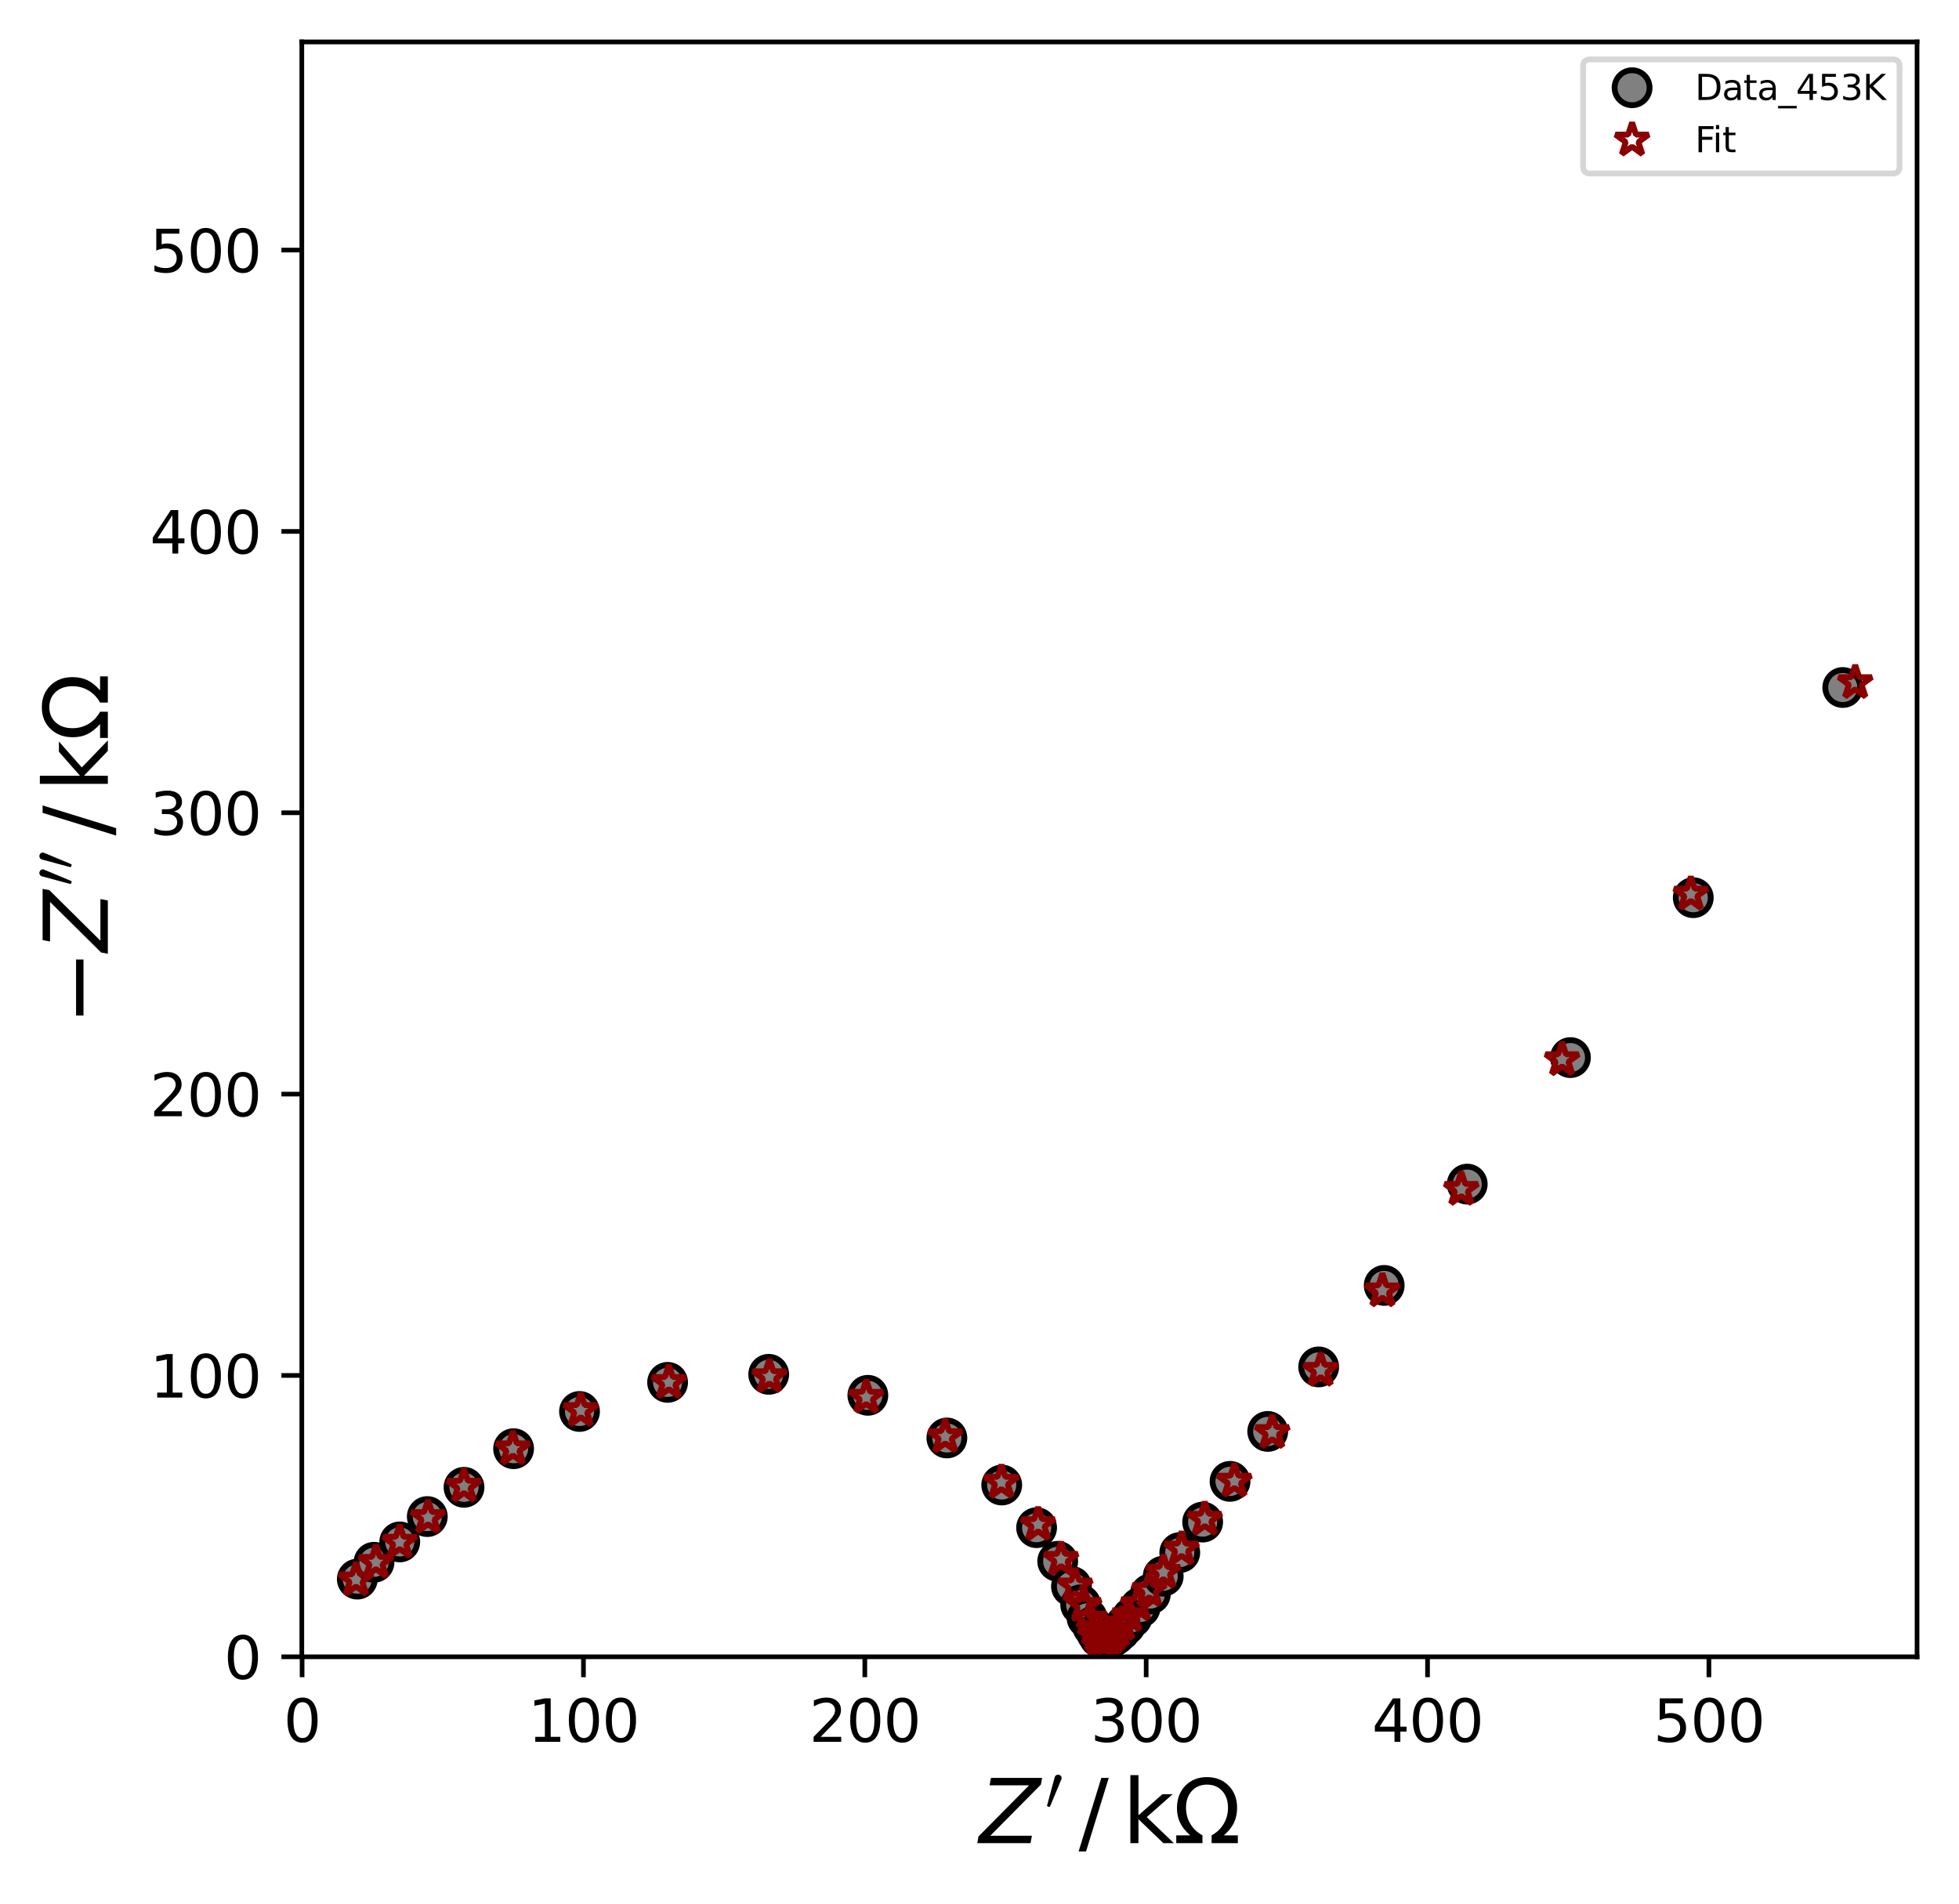 <?xml version="1.0" encoding="utf-8" standalone="no"?>
<!DOCTYPE svg PUBLIC "-//W3C//DTD SVG 1.1//EN"
  "http://www.w3.org/Graphics/SVG/1.1/DTD/svg11.dtd">
<svg xmlns:xlink="http://www.w3.org/1999/xlink" width="336.253pt" height="326.795pt" viewBox="0 0 336.253 326.795" xmlns="http://www.w3.org/2000/svg" version="1.1">
 <defs>
  <style type="text/css">*{stroke-linejoin: round; stroke-linecap: butt}</style>
 </defs>
 <g id="figure_1">
  <g id="patch_1">
   <path d="M -0 326.795 
L 336.253 326.795 
L 336.253 0 
L -0 0 
z
" style="fill: #ffffff"/>
  </g>
  <g id="axes_1">
   <g id="patch_2">
    <path d="M 51.805 284.4 
L 329.053 284.4 
L 329.053 7.2 
L 51.805 7.2 
z
" style="fill: #ffffff"/>
   </g>
   <g id="matplotlib.axis_1">
    <g id="xtick_1">
     <g id="line2d_1">
      <defs>
       <path id="m35f0a8f151" d="M 0 0 
L 0 3.5 
" style="stroke: #000000; stroke-width: 0.8"/>
      </defs>
      <g>
       <use xlink:href="#m35f0a8f151" x="51.853" y="284.4" style="stroke: #000000; stroke-width: 0.8"/>
      </g>
     </g>
     <g id="text_1">
      <!-- 0 -->
      <g transform="translate(48.672 298.998) scale(0.1 -0.1)">
       <defs>
        <path id="DejaVuSans-30" d="M 2034 4250 
Q 1547 4250 1301 3770 
Q 1056 3291 1056 2328 
Q 1056 1369 1301 889 
Q 1547 409 2034 409 
Q 2525 409 2770 889 
Q 3016 1369 3016 2328 
Q 3016 3291 2770 3770 
Q 2525 4250 2034 4250 
z
M 2034 4750 
Q 2819 4750 3233 4129 
Q 3647 3509 3647 2328 
Q 3647 1150 3233 529 
Q 2819 -91 2034 -91 
Q 1250 -91 836 529 
Q 422 1150 422 2328 
Q 422 3509 836 4129 
Q 1250 4750 2034 4750 
z
" transform="scale(0.016)"/>
       </defs>
       <use xlink:href="#DejaVuSans-30"/>
      </g>
     </g>
    </g>
    <g id="xtick_2">
     <g id="line2d_2">
      <g>
       <use xlink:href="#m35f0a8f151" x="100.147" y="284.4" style="stroke: #000000; stroke-width: 0.8"/>
      </g>
     </g>
     <g id="text_2">
      <!-- 100 -->
      <g transform="translate(90.604 298.998) scale(0.1 -0.1)">
       <defs>
        <path id="DejaVuSans-31" d="M 794 531 
L 1825 531 
L 1825 4091 
L 703 3866 
L 703 4441 
L 1819 4666 
L 2450 4666 
L 2450 531 
L 3481 531 
L 3481 0 
L 794 0 
L 794 531 
z
" transform="scale(0.016)"/>
       </defs>
       <use xlink:href="#DejaVuSans-31"/>
       <use xlink:href="#DejaVuSans-30" transform="translate(63.623 0)"/>
       <use xlink:href="#DejaVuSans-30" transform="translate(127.246 0)"/>
      </g>
     </g>
    </g>
    <g id="xtick_3">
     <g id="line2d_3">
      <g>
       <use xlink:href="#m35f0a8f151" x="148.442" y="284.4" style="stroke: #000000; stroke-width: 0.8"/>
      </g>
     </g>
     <g id="text_3">
      <!-- 200 -->
      <g transform="translate(138.898 298.998) scale(0.1 -0.1)">
       <defs>
        <path id="DejaVuSans-32" d="M 1228 531 
L 3431 531 
L 3431 0 
L 469 0 
L 469 531 
Q 828 903 1448 1529 
Q 2069 2156 2228 2338 
Q 2531 2678 2651 2914 
Q 2772 3150 2772 3378 
Q 2772 3750 2511 3984 
Q 2250 4219 1831 4219 
Q 1534 4219 1204 4116 
Q 875 4013 500 3803 
L 500 4441 
Q 881 4594 1212 4672 
Q 1544 4750 1819 4750 
Q 2544 4750 2975 4387 
Q 3406 4025 3406 3419 
Q 3406 3131 3298 2873 
Q 3191 2616 2906 2266 
Q 2828 2175 2409 1742 
Q 1991 1309 1228 531 
z
" transform="scale(0.016)"/>
       </defs>
       <use xlink:href="#DejaVuSans-32"/>
       <use xlink:href="#DejaVuSans-30" transform="translate(63.623 0)"/>
       <use xlink:href="#DejaVuSans-30" transform="translate(127.246 0)"/>
      </g>
     </g>
    </g>
    <g id="xtick_4">
     <g id="line2d_4">
      <g>
       <use xlink:href="#m35f0a8f151" x="196.736" y="284.4" style="stroke: #000000; stroke-width: 0.8"/>
      </g>
     </g>
     <g id="text_4">
      <!-- 300 -->
      <g transform="translate(187.192 298.998) scale(0.1 -0.1)">
       <defs>
        <path id="DejaVuSans-33" d="M 2597 2516 
Q 3050 2419 3304 2112 
Q 3559 1806 3559 1356 
Q 3559 666 3084 287 
Q 2609 -91 1734 -91 
Q 1441 -91 1130 -33 
Q 819 25 488 141 
L 488 750 
Q 750 597 1062 519 
Q 1375 441 1716 441 
Q 2309 441 2620 675 
Q 2931 909 2931 1356 
Q 2931 1769 2642 2001 
Q 2353 2234 1838 2234 
L 1294 2234 
L 1294 2753 
L 1863 2753 
Q 2328 2753 2575 2939 
Q 2822 3125 2822 3475 
Q 2822 3834 2567 4026 
Q 2313 4219 1838 4219 
Q 1578 4219 1281 4162 
Q 984 4106 628 3988 
L 628 4550 
Q 988 4650 1302 4700 
Q 1616 4750 1894 4750 
Q 2613 4750 3031 4423 
Q 3450 4097 3450 3541 
Q 3450 3153 3228 2886 
Q 3006 2619 2597 2516 
z
" transform="scale(0.016)"/>
       </defs>
       <use xlink:href="#DejaVuSans-33"/>
       <use xlink:href="#DejaVuSans-30" transform="translate(63.623 0)"/>
       <use xlink:href="#DejaVuSans-30" transform="translate(127.246 0)"/>
      </g>
     </g>
    </g>
    <g id="xtick_5">
     <g id="line2d_5">
      <g>
       <use xlink:href="#m35f0a8f151" x="245.03" y="284.4" style="stroke: #000000; stroke-width: 0.8"/>
      </g>
     </g>
     <g id="text_5">
      <!-- 400 -->
      <g transform="translate(235.487 298.998) scale(0.1 -0.1)">
       <defs>
        <path id="DejaVuSans-34" d="M 2419 4116 
L 825 1625 
L 2419 1625 
L 2419 4116 
z
M 2253 4666 
L 3047 4666 
L 3047 1625 
L 3713 1625 
L 3713 1100 
L 3047 1100 
L 3047 0 
L 2419 0 
L 2419 1100 
L 313 1100 
L 313 1709 
L 2253 4666 
z
" transform="scale(0.016)"/>
       </defs>
       <use xlink:href="#DejaVuSans-34"/>
       <use xlink:href="#DejaVuSans-30" transform="translate(63.623 0)"/>
       <use xlink:href="#DejaVuSans-30" transform="translate(127.246 0)"/>
      </g>
     </g>
    </g>
    <g id="xtick_6">
     <g id="line2d_6">
      <g>
       <use xlink:href="#m35f0a8f151" x="293.325" y="284.4" style="stroke: #000000; stroke-width: 0.8"/>
      </g>
     </g>
     <g id="text_6">
      <!-- 500 -->
      <g transform="translate(283.781 298.998) scale(0.1 -0.1)">
       <defs>
        <path id="DejaVuSans-35" d="M 691 4666 
L 3169 4666 
L 3169 4134 
L 1269 4134 
L 1269 2991 
Q 1406 3038 1543 3061 
Q 1681 3084 1819 3084 
Q 2600 3084 3056 2656 
Q 3513 2228 3513 1497 
Q 3513 744 3044 326 
Q 2575 -91 1722 -91 
Q 1428 -91 1123 -41 
Q 819 9 494 109 
L 494 744 
Q 775 591 1075 516 
Q 1375 441 1709 441 
Q 2250 441 2565 725 
Q 2881 1009 2881 1497 
Q 2881 1984 2565 2268 
Q 2250 2553 1709 2553 
Q 1456 2553 1204 2497 
Q 953 2441 691 2322 
L 691 4666 
z
" transform="scale(0.016)"/>
       </defs>
       <use xlink:href="#DejaVuSans-35"/>
       <use xlink:href="#DejaVuSans-30" transform="translate(63.623 0)"/>
       <use xlink:href="#DejaVuSans-30" transform="translate(127.246 0)"/>
      </g>
     </g>
    </g>
    <g id="text_7">
     <!-- $ \mathit{Z^{\prime}} \,/\, \mathrm{k\Omega}$ -->
     <g transform="translate(168.079 316.476) scale(0.15 -0.15)">
      <defs>
       <path id="DejaVuSans-Oblique-5a" d="M 838 4666 
L 4500 4666 
L 4409 4184 
L 794 531 
L 3769 531 
L 3669 0 
L -141 0 
L -50 481 
L 3566 4134 
L 738 4134 
L 838 4666 
z
" transform="scale(0.016)"/>
       <path id="Cmsy10-30" d="M 225 347 
Q 184 359 184 409 
L 966 3316 
Q 1003 3434 1093 3506 
Q 1184 3578 1300 3578 
Q 1450 3578 1564 3479 
Q 1678 3381 1678 3231 
Q 1678 3166 1644 3084 
L 488 319 
Q 466 275 428 275 
Q 394 275 320 306 
Q 247 338 225 347 
z
" transform="scale(0.016)"/>
       <path id="DejaVuSans-2f" d="M 1625 4666 
L 2156 4666 
L 531 -594 
L 0 -594 
L 1625 4666 
z
" transform="scale(0.016)"/>
       <path id="DejaVuSans-6b" d="M 581 4863 
L 1159 4863 
L 1159 1991 
L 2875 3500 
L 3609 3500 
L 1753 1863 
L 3688 0 
L 2938 0 
L 1159 1709 
L 1159 0 
L 581 0 
L 581 4863 
z
" transform="scale(0.016)"/>
       <path id="DejaVuSans-3a9" d="M 4647 556 
L 4647 0 
L 2772 0 
L 2772 556 
Q 3325 859 3634 1378 
Q 3944 1897 3944 2528 
Q 3944 3278 3531 3731 
Q 3119 4184 2444 4184 
Q 1769 4184 1355 3729 
Q 941 3275 941 2528 
Q 941 1897 1250 1378 
Q 1563 859 2119 556 
L 2119 0 
L 244 0 
L 244 556 
L 1241 556 
Q 747 991 519 1456 
Q 294 1922 294 2497 
Q 294 3491 894 4106 
Q 1491 4722 2444 4722 
Q 3391 4722 3994 4106 
Q 4594 3494 4594 2528 
Q 4594 1922 4372 1459 
Q 4150 997 3647 556 
L 4647 556 
z
" transform="scale(0.016)"/>
      </defs>
      <use xlink:href="#DejaVuSans-Oblique-5a" transform="translate(0 0.584)"/>
      <use xlink:href="#Cmsy10-30" transform="translate(75.523 38.866) scale(0.7)"/>
      <use xlink:href="#DejaVuSans-2f" transform="translate(113.736 0.584)"/>
      <use xlink:href="#DejaVuSans-6b" transform="translate(163.663 0.584)"/>
      <use xlink:href="#DejaVuSans-3a9" transform="translate(221.573 0.584)"/>
     </g>
    </g>
   </g>
   <g id="matplotlib.axis_2">
    <g id="ytick_1">
     <g id="line2d_7">
      <defs>
       <path id="m943a138483" d="M 0 0 
L -3.5 0 
" style="stroke: #000000; stroke-width: 0.8"/>
      </defs>
      <g>
       <use xlink:href="#m943a138483" x="51.805" y="284.4" style="stroke: #000000; stroke-width: 0.8"/>
      </g>
     </g>
     <g id="text_8">
      <!-- 0 -->
      <g transform="translate(38.442 288.199) scale(0.1 -0.1)">
       <use xlink:href="#DejaVuSans-30"/>
      </g>
     </g>
    </g>
    <g id="ytick_2">
     <g id="line2d_8">
      <g>
       <use xlink:href="#m943a138483" x="51.805" y="236.106" style="stroke: #000000; stroke-width: 0.8"/>
      </g>
     </g>
     <g id="text_9">
      <!-- 100 -->
      <g transform="translate(25.717 239.905) scale(0.1 -0.1)">
       <use xlink:href="#DejaVuSans-31"/>
       <use xlink:href="#DejaVuSans-30" transform="translate(63.623 0)"/>
       <use xlink:href="#DejaVuSans-30" transform="translate(127.246 0)"/>
      </g>
     </g>
    </g>
    <g id="ytick_3">
     <g id="line2d_9">
      <g>
       <use xlink:href="#m943a138483" x="51.805" y="187.811" style="stroke: #000000; stroke-width: 0.8"/>
      </g>
     </g>
     <g id="text_10">
      <!-- 200 -->
      <g transform="translate(25.717 191.61) scale(0.1 -0.1)">
       <use xlink:href="#DejaVuSans-32"/>
       <use xlink:href="#DejaVuSans-30" transform="translate(63.623 0)"/>
       <use xlink:href="#DejaVuSans-30" transform="translate(127.246 0)"/>
      </g>
     </g>
    </g>
    <g id="ytick_4">
     <g id="line2d_10">
      <g>
       <use xlink:href="#m943a138483" x="51.805" y="139.517" style="stroke: #000000; stroke-width: 0.8"/>
      </g>
     </g>
     <g id="text_11">
      <!-- 300 -->
      <g transform="translate(25.717 143.316) scale(0.1 -0.1)">
       <use xlink:href="#DejaVuSans-33"/>
       <use xlink:href="#DejaVuSans-30" transform="translate(63.623 0)"/>
       <use xlink:href="#DejaVuSans-30" transform="translate(127.246 0)"/>
      </g>
     </g>
    </g>
    <g id="ytick_5">
     <g id="line2d_11">
      <g>
       <use xlink:href="#m943a138483" x="51.805" y="91.223" style="stroke: #000000; stroke-width: 0.8"/>
      </g>
     </g>
     <g id="text_12">
      <!-- 400 -->
      <g transform="translate(25.717 95.022) scale(0.1 -0.1)">
       <use xlink:href="#DejaVuSans-34"/>
       <use xlink:href="#DejaVuSans-30" transform="translate(63.623 0)"/>
       <use xlink:href="#DejaVuSans-30" transform="translate(127.246 0)"/>
      </g>
     </g>
    </g>
    <g id="ytick_6">
     <g id="line2d_12">
      <g>
       <use xlink:href="#m943a138483" x="51.805" y="42.928" style="stroke: #000000; stroke-width: 0.8"/>
      </g>
     </g>
     <g id="text_13">
      <!-- 500 -->
      <g transform="translate(25.717 46.727) scale(0.1 -0.1)">
       <use xlink:href="#DejaVuSans-35"/>
       <use xlink:href="#DejaVuSans-30" transform="translate(63.623 0)"/>
       <use xlink:href="#DejaVuSans-30" transform="translate(127.246 0)"/>
      </g>
     </g>
    </g>
    <g id="text_14">
     <!-- $ \mathit{-Z^{\prime\prime}} \,/\, \mathrm{k\Omega}$ -->
     <g transform="translate(18.598 175.95) rotate(-90) scale(0.15 -0.15)">
      <defs>
       <path id="DejaVuSans-2212" d="M 678 2272 
L 4684 2272 
L 4684 1741 
L 678 1741 
L 678 2272 
z
" transform="scale(0.016)"/>
      </defs>
      <use xlink:href="#DejaVuSans-2212" transform="translate(0 0.584)"/>
      <use xlink:href="#DejaVuSans-Oblique-5a" transform="translate(83.789 0.584)"/>
      <use xlink:href="#Cmsy10-30" transform="translate(159.312 38.866) scale(0.7)"/>
      <use xlink:href="#Cmsy10-30" transform="translate(178.555 38.866) scale(0.7)"/>
      <use xlink:href="#DejaVuSans-2f" transform="translate(216.768 0.584)"/>
      <use xlink:href="#DejaVuSans-6b" transform="translate(266.695 0.584)"/>
      <use xlink:href="#DejaVuSans-3a9" transform="translate(324.605 0.584)"/>
     </g>
    </g>
   </g>
   <g id="line2d_13">
    <defs>
     <path id="md15f66cd11" d="M 0 3 
C 0.796 3 1.559 2.684 2.121 2.121 
C 2.684 1.559 3 0.796 3 0 
C 3 -0.796 2.684 -1.559 2.121 -2.121 
C 1.559 -2.684 0.796 -3 0 -3 
C -0.796 -3 -1.559 -2.684 -2.121 -2.121 
C -2.684 -1.559 -3 -0.796 -3 0 
C -3 0.796 -2.684 1.559 -2.121 2.121 
C -1.559 2.684 -0.796 3 0 3 
z
" style="stroke: #000000"/>
    </defs>
    <g clip-path="url(#p3f3a3a282e)">
     <use xlink:href="#md15f66cd11" x="61.33" y="271.068" style="fill: #808080; stroke: #000000"/>
     <use xlink:href="#md15f66cd11" x="64.198" y="268.181" style="fill: #808080; stroke: #000000"/>
     <use xlink:href="#md15f66cd11" x="68.617" y="264.685" style="fill: #808080; stroke: #000000"/>
     <use xlink:href="#md15f66cd11" x="73.343" y="260.333" style="fill: #808080; stroke: #000000"/>
     <use xlink:href="#md15f66cd11" x="79.647" y="255.309" style="fill: #808080; stroke: #000000"/>
     <use xlink:href="#md15f66cd11" x="88.156" y="248.681" style="fill: #808080; stroke: #000000"/>
     <use xlink:href="#md15f66cd11" x="99.472" y="242.29" style="fill: #808080; stroke: #000000"/>
     <use xlink:href="#md15f66cd11" x="114.592" y="237.294" style="fill: #808080; stroke: #000000"/>
     <use xlink:href="#md15f66cd11" x="131.944" y="235.914" style="fill: #808080; stroke: #000000"/>
     <use xlink:href="#md15f66cd11" x="148.963" y="239.517" style="fill: #808080; stroke: #000000"/>
     <use xlink:href="#md15f66cd11" x="162.527" y="246.84" style="fill: #808080; stroke: #000000"/>
     <use xlink:href="#md15f66cd11" x="171.942" y="254.914" style="fill: #808080; stroke: #000000"/>
     <use xlink:href="#md15f66cd11" x="177.928" y="262.239" style="fill: #808080; stroke: #000000"/>
     <use xlink:href="#md15f66cd11" x="181.549" y="268.015" style="fill: #808080; stroke: #000000"/>
     <use xlink:href="#md15f66cd11" x="183.912" y="272.32" style="fill: #808080; stroke: #000000"/>
     <use xlink:href="#md15f66cd11" x="185.496" y="275.476" style="fill: #808080; stroke: #000000"/>
     <use xlink:href="#md15f66cd11" x="186.59" y="277.727" style="fill: #808080; stroke: #000000"/>
     <use xlink:href="#md15f66cd11" x="187.562" y="279.221" style="fill: #808080; stroke: #000000"/>
     <use xlink:href="#md15f66cd11" x="188.265" y="280.35" style="fill: #808080; stroke: #000000"/>
     <use xlink:href="#md15f66cd11" x="188.698" y="281.038" style="fill: #808080; stroke: #000000"/>
     <use xlink:href="#md15f66cd11" x="189.202" y="281.326" style="fill: #808080; stroke: #000000"/>
     <use xlink:href="#md15f66cd11" x="189.646" y="281.451" style="fill: #808080; stroke: #000000"/>
     <use xlink:href="#md15f66cd11" x="190.207" y="281.349" style="fill: #808080; stroke: #000000"/>
     <use xlink:href="#md15f66cd11" x="190.809" y="281.078" style="fill: #808080; stroke: #000000"/>
     <use xlink:href="#md15f66cd11" x="191.481" y="280.605" style="fill: #808080; stroke: #000000"/>
     <use xlink:href="#md15f66cd11" x="192.255" y="279.924" style="fill: #808080; stroke: #000000"/>
     <use xlink:href="#md15f66cd11" x="193.169" y="278.957" style="fill: #808080; stroke: #000000"/>
     <use xlink:href="#md15f66cd11" x="194.301" y="277.661" style="fill: #808080; stroke: #000000"/>
     <use xlink:href="#md15f66cd11" x="195.694" y="275.944" style="fill: #808080; stroke: #000000"/>
     <use xlink:href="#md15f66cd11" x="197.453" y="273.625" style="fill: #808080; stroke: #000000"/>
     <use xlink:href="#md15f66cd11" x="199.662" y="270.566" style="fill: #808080; stroke: #000000"/>
     <use xlink:href="#md15f66cd11" x="202.502" y="266.513" style="fill: #808080; stroke: #000000"/>
     <use xlink:href="#md15f66cd11" x="206.43" y="261.278" style="fill: #808080; stroke: #000000"/>
     <use xlink:href="#md15f66cd11" x="211.132" y="254.289" style="fill: #808080; stroke: #000000"/>
     <use xlink:href="#md15f66cd11" x="217.601" y="245.715" style="fill: #808080; stroke: #000000"/>
     <use xlink:href="#md15f66cd11" x="226.343" y="234.641" style="fill: #808080; stroke: #000000"/>
     <use xlink:href="#md15f66cd11" x="237.593" y="220.654" style="fill: #808080; stroke: #000000"/>
     <use xlink:href="#md15f66cd11" x="251.844" y="203.263" style="fill: #808080; stroke: #000000"/>
     <use xlink:href="#md15f66cd11" x="269.559" y="181.543" style="fill: #808080; stroke: #000000"/>
     <use xlink:href="#md15f66cd11" x="290.64" y="154.095" style="fill: #808080; stroke: #000000"/>
     <use xlink:href="#md15f66cd11" x="316.304" y="118.016" style="fill: #808080; stroke: #000000"/>
    </g>
   </g>
   <g id="line2d_14">
    <defs>
     <path id="m84bc6db6d0" d="M 0 -3 
L -0.674 -0.927 
L -2.853 -0.927 
L -1.09 0.354 
L -1.763 2.427 
L -0 1.146 
L 1.763 2.427 
L 1.09 0.354 
L 2.853 -0.927 
L 0.674 -0.927 
z
" style="stroke: #8b0000; stroke-linejoin: bevel"/>
    </defs>
    <g clip-path="url(#p3f3a3a282e)">
     <use xlink:href="#m84bc6db6d0" x="61.102" y="271.184" style="fill-opacity: 0; stroke: #8b0000; stroke-linejoin: bevel"/>
     <use xlink:href="#m84bc6db6d0" x="64.532" y="268.185" style="fill-opacity: 0; stroke: #8b0000; stroke-linejoin: bevel"/>
     <use xlink:href="#m84bc6db6d0" x="68.608" y="264.731" style="fill-opacity: 0; stroke: #8b0000; stroke-linejoin: bevel"/>
     <use xlink:href="#m84bc6db6d0" x="73.468" y="260.484" style="fill-opacity: 0; stroke: #8b0000; stroke-linejoin: bevel"/>
     <use xlink:href="#m84bc6db6d0" x="79.635" y="255.113" style="fill-opacity: 0; stroke: #8b0000; stroke-linejoin: bevel"/>
     <use xlink:href="#m84bc6db6d0" x="88.04" y="248.687" style="fill-opacity: 0; stroke: #8b0000; stroke-linejoin: bevel"/>
     <use xlink:href="#m84bc6db6d0" x="99.678" y="242.122" style="fill-opacity: 0; stroke: #8b0000; stroke-linejoin: bevel"/>
     <use xlink:href="#m84bc6db6d0" x="114.81" y="237.303" style="fill-opacity: 0; stroke: #8b0000; stroke-linejoin: bevel"/>
     <use xlink:href="#m84bc6db6d0" x="132.066" y="236.308" style="fill-opacity: 0; stroke: #8b0000; stroke-linejoin: bevel"/>
     <use xlink:href="#m84bc6db6d0" x="148.689" y="239.843" style="fill-opacity: 0; stroke: #8b0000; stroke-linejoin: bevel"/>
     <use xlink:href="#m84bc6db6d0" x="162.235" y="246.608" style="fill-opacity: 0; stroke: #8b0000; stroke-linejoin: bevel"/>
     <use xlink:href="#m84bc6db6d0" x="171.887" y="254.441" style="fill-opacity: 0; stroke: #8b0000; stroke-linejoin: bevel"/>
     <use xlink:href="#m84bc6db6d0" x="178.188" y="261.703" style="fill-opacity: 0; stroke: #8b0000; stroke-linejoin: bevel"/>
     <use xlink:href="#m84bc6db6d0" x="182.125" y="267.666" style="fill-opacity: 0; stroke: #8b0000; stroke-linejoin: bevel"/>
     <use xlink:href="#m84bc6db6d0" x="184.561" y="272.23" style="fill-opacity: 0; stroke: #8b0000; stroke-linejoin: bevel"/>
     <use xlink:href="#m84bc6db6d0" x="186.092" y="275.575" style="fill-opacity: 0; stroke: #8b0000; stroke-linejoin: bevel"/>
     <use xlink:href="#m84bc6db6d0" x="187.087" y="277.953" style="fill-opacity: 0; stroke: #8b0000; stroke-linejoin: bevel"/>
     <use xlink:href="#m84bc6db6d0" x="187.771" y="279.593" style="fill-opacity: 0; stroke: #8b0000; stroke-linejoin: bevel"/>
     <use xlink:href="#m84bc6db6d0" x="188.278" y="280.681" style="fill-opacity: 0; stroke: #8b0000; stroke-linejoin: bevel"/>
     <use xlink:href="#m84bc6db6d0" x="188.692" y="281.353" style="fill-opacity: 0; stroke: #8b0000; stroke-linejoin: bevel"/>
     <use xlink:href="#m84bc6db6d0" x="189.07" y="281.702" style="fill-opacity: 0; stroke: #8b0000; stroke-linejoin: bevel"/>
     <use xlink:href="#m84bc6db6d0" x="189.453" y="281.791" style="fill-opacity: 0; stroke: #8b0000; stroke-linejoin: bevel"/>
     <use xlink:href="#m84bc6db6d0" x="189.874" y="281.652" style="fill-opacity: 0; stroke: #8b0000; stroke-linejoin: bevel"/>
     <use xlink:href="#m84bc6db6d0" x="190.367" y="281.299" style="fill-opacity: 0; stroke: #8b0000; stroke-linejoin: bevel"/>
     <use xlink:href="#m84bc6db6d0" x="190.965" y="280.725" style="fill-opacity: 0; stroke: #8b0000; stroke-linejoin: bevel"/>
     <use xlink:href="#m84bc6db6d0" x="191.709" y="279.906" style="fill-opacity: 0; stroke: #8b0000; stroke-linejoin: bevel"/>
     <use xlink:href="#m84bc6db6d0" x="192.643" y="278.799" style="fill-opacity: 0; stroke: #8b0000; stroke-linejoin: bevel"/>
     <use xlink:href="#m84bc6db6d0" x="193.826" y="277.343" style="fill-opacity: 0; stroke: #8b0000; stroke-linejoin: bevel"/>
     <use xlink:href="#m84bc6db6d0" x="195.331" y="275.454" style="fill-opacity: 0; stroke: #8b0000; stroke-linejoin: bevel"/>
     <use xlink:href="#m84bc6db6d0" x="197.247" y="273.02" style="fill-opacity: 0; stroke: #8b0000; stroke-linejoin: bevel"/>
     <use xlink:href="#m84bc6db6d0" x="199.692" y="269.898" style="fill-opacity: 0; stroke: #8b0000; stroke-linejoin: bevel"/>
     <use xlink:href="#m84bc6db6d0" x="202.813" y="265.898" style="fill-opacity: 0; stroke: #8b0000; stroke-linejoin: bevel"/>
     <use xlink:href="#m84bc6db6d0" x="206.797" y="260.784" style="fill-opacity: 0; stroke: #8b0000; stroke-linejoin: bevel"/>
     <use xlink:href="#m84bc6db6d0" x="211.885" y="254.245" style="fill-opacity: 0; stroke: #8b0000; stroke-linejoin: bevel"/>
     <use xlink:href="#m84bc6db6d0" x="218.383" y="245.889" style="fill-opacity: 0; stroke: #8b0000; stroke-linejoin: bevel"/>
     <use xlink:href="#m84bc6db6d0" x="226.683" y="235.214" style="fill-opacity: 0; stroke: #8b0000; stroke-linejoin: bevel"/>
     <use xlink:href="#m84bc6db6d0" x="237.286" y="221.576" style="fill-opacity: 0; stroke: #8b0000; stroke-linejoin: bevel"/>
     <use xlink:href="#m84bc6db6d0" x="250.826" y="204.156" style="fill-opacity: 0; stroke: #8b0000; stroke-linejoin: bevel"/>
     <use xlink:href="#m84bc6db6d0" x="268.122" y="181.904" style="fill-opacity: 0; stroke: #8b0000; stroke-linejoin: bevel"/>
     <use xlink:href="#m84bc6db6d0" x="290.219" y="153.476" style="fill-opacity: 0; stroke: #8b0000; stroke-linejoin: bevel"/>
     <use xlink:href="#m84bc6db6d0" x="318.44" y="117.166" style="fill-opacity: 0; stroke: #8b0000; stroke-linejoin: bevel"/>
    </g>
   </g>
   <g id="patch_3">
    <path d="M 51.805 284.4 
L 51.805 7.2 
" style="fill: none; stroke: #000000; stroke-width: 0.8; stroke-linejoin: miter; stroke-linecap: square"/>
   </g>
   <g id="patch_4">
    <path d="M 329.053 284.4 
L 329.053 7.2 
" style="fill: none; stroke: #000000; stroke-width: 0.8; stroke-linejoin: miter; stroke-linecap: square"/>
   </g>
   <g id="patch_5">
    <path d="M 51.805 284.4 
L 329.053 284.4 
" style="fill: none; stroke: #000000; stroke-width: 0.8; stroke-linejoin: miter; stroke-linecap: square"/>
   </g>
   <g id="patch_6">
    <path d="M 51.805 7.2 
L 329.053 7.2 
" style="fill: none; stroke: #000000; stroke-width: 0.8; stroke-linejoin: miter; stroke-linecap: square"/>
   </g>
   <g id="legend_1">
    <g id="patch_7">
     <path d="M 272.94 29.781 
L 324.853 29.781 
Q 326.053 29.781 326.053 28.581 
L 326.053 11.4 
Q 326.053 10.2 324.853 10.2 
L 272.94 10.2 
Q 271.74 10.2 271.74 11.4 
L 271.74 28.581 
Q 271.74 29.781 272.94 29.781 
z
" style="fill: #ffffff; opacity: 0.8; stroke: #cccccc; stroke-linejoin: miter"/>
    </g>
    <g id="line2d_15">
     <g>
      <use xlink:href="#md15f66cd11" x="280.14" y="15.059" style="fill: #808080; stroke: #000000"/>
     </g>
    </g>
    <g id="text_15">
     <!-- Data_453K -->
     <g transform="translate(290.94 17.159) scale(0.06 -0.06)">
      <defs>
       <path id="DejaVuSans-44" d="M 1259 4147 
L 1259 519 
L 2022 519 
Q 2988 519 3436 956 
Q 3884 1394 3884 2338 
Q 3884 3275 3436 3711 
Q 2988 4147 2022 4147 
L 1259 4147 
z
M 628 4666 
L 1925 4666 
Q 3281 4666 3915 4102 
Q 4550 3538 4550 2338 
Q 4550 1131 3912 565 
Q 3275 0 1925 0 
L 628 0 
L 628 4666 
z
" transform="scale(0.016)"/>
       <path id="DejaVuSans-61" d="M 2194 1759 
Q 1497 1759 1228 1600 
Q 959 1441 959 1056 
Q 959 750 1161 570 
Q 1363 391 1709 391 
Q 2188 391 2477 730 
Q 2766 1069 2766 1631 
L 2766 1759 
L 2194 1759 
z
M 3341 1997 
L 3341 0 
L 2766 0 
L 2766 531 
Q 2569 213 2275 61 
Q 1981 -91 1556 -91 
Q 1019 -91 701 211 
Q 384 513 384 1019 
Q 384 1609 779 1909 
Q 1175 2209 1959 2209 
L 2766 2209 
L 2766 2266 
Q 2766 2663 2505 2880 
Q 2244 3097 1772 3097 
Q 1472 3097 1187 3025 
Q 903 2953 641 2809 
L 641 3341 
Q 956 3463 1253 3523 
Q 1550 3584 1831 3584 
Q 2591 3584 2966 3190 
Q 3341 2797 3341 1997 
z
" transform="scale(0.016)"/>
       <path id="DejaVuSans-74" d="M 1172 4494 
L 1172 3500 
L 2356 3500 
L 2356 3053 
L 1172 3053 
L 1172 1153 
Q 1172 725 1289 603 
Q 1406 481 1766 481 
L 2356 481 
L 2356 0 
L 1766 0 
Q 1100 0 847 248 
Q 594 497 594 1153 
L 594 3053 
L 172 3053 
L 172 3500 
L 594 3500 
L 594 4494 
L 1172 4494 
z
" transform="scale(0.016)"/>
       <path id="DejaVuSans-5f" d="M 3263 -1063 
L 3263 -1509 
L -63 -1509 
L -63 -1063 
L 3263 -1063 
z
" transform="scale(0.016)"/>
       <path id="DejaVuSans-4b" d="M 628 4666 
L 1259 4666 
L 1259 2694 
L 3353 4666 
L 4166 4666 
L 1850 2491 
L 4331 0 
L 3500 0 
L 1259 2247 
L 1259 0 
L 628 0 
L 628 4666 
z
" transform="scale(0.016)"/>
      </defs>
      <use xlink:href="#DejaVuSans-44"/>
      <use xlink:href="#DejaVuSans-61" transform="translate(77.002 0)"/>
      <use xlink:href="#DejaVuSans-74" transform="translate(138.281 0)"/>
      <use xlink:href="#DejaVuSans-61" transform="translate(177.49 0)"/>
      <use xlink:href="#DejaVuSans-5f" transform="translate(238.77 0)"/>
      <use xlink:href="#DejaVuSans-34" transform="translate(288.77 0)"/>
      <use xlink:href="#DejaVuSans-35" transform="translate(352.393 0)"/>
      <use xlink:href="#DejaVuSans-33" transform="translate(416.016 0)"/>
      <use xlink:href="#DejaVuSans-4b" transform="translate(479.639 0)"/>
     </g>
    </g>
    <g id="line2d_16">
     <g>
      <use xlink:href="#m84bc6db6d0" x="280.14" y="24.033" style="fill-opacity: 0; stroke: #8b0000; stroke-linejoin: bevel"/>
     </g>
    </g>
    <g id="text_16">
     <!-- Fit -->
     <g transform="translate(290.94 26.133) scale(0.06 -0.06)">
      <defs>
       <path id="DejaVuSans-46" d="M 628 4666 
L 3309 4666 
L 3309 4134 
L 1259 4134 
L 1259 2759 
L 3109 2759 
L 3109 2228 
L 1259 2228 
L 1259 0 
L 628 0 
L 628 4666 
z
" transform="scale(0.016)"/>
       <path id="DejaVuSans-69" d="M 603 3500 
L 1178 3500 
L 1178 0 
L 603 0 
L 603 3500 
z
M 603 4863 
L 1178 4863 
L 1178 4134 
L 603 4134 
L 603 4863 
z
" transform="scale(0.016)"/>
      </defs>
      <use xlink:href="#DejaVuSans-46"/>
      <use xlink:href="#DejaVuSans-69" transform="translate(50.27 0)"/>
      <use xlink:href="#DejaVuSans-74" transform="translate(78.053 0)"/>
     </g>
    </g>
   </g>
  </g>
 </g>
 <defs>
  <clipPath id="p3f3a3a282e">
   <rect x="51.805" y="7.2" width="277.248" height="277.2"/>
  </clipPath>
 </defs>
</svg>

